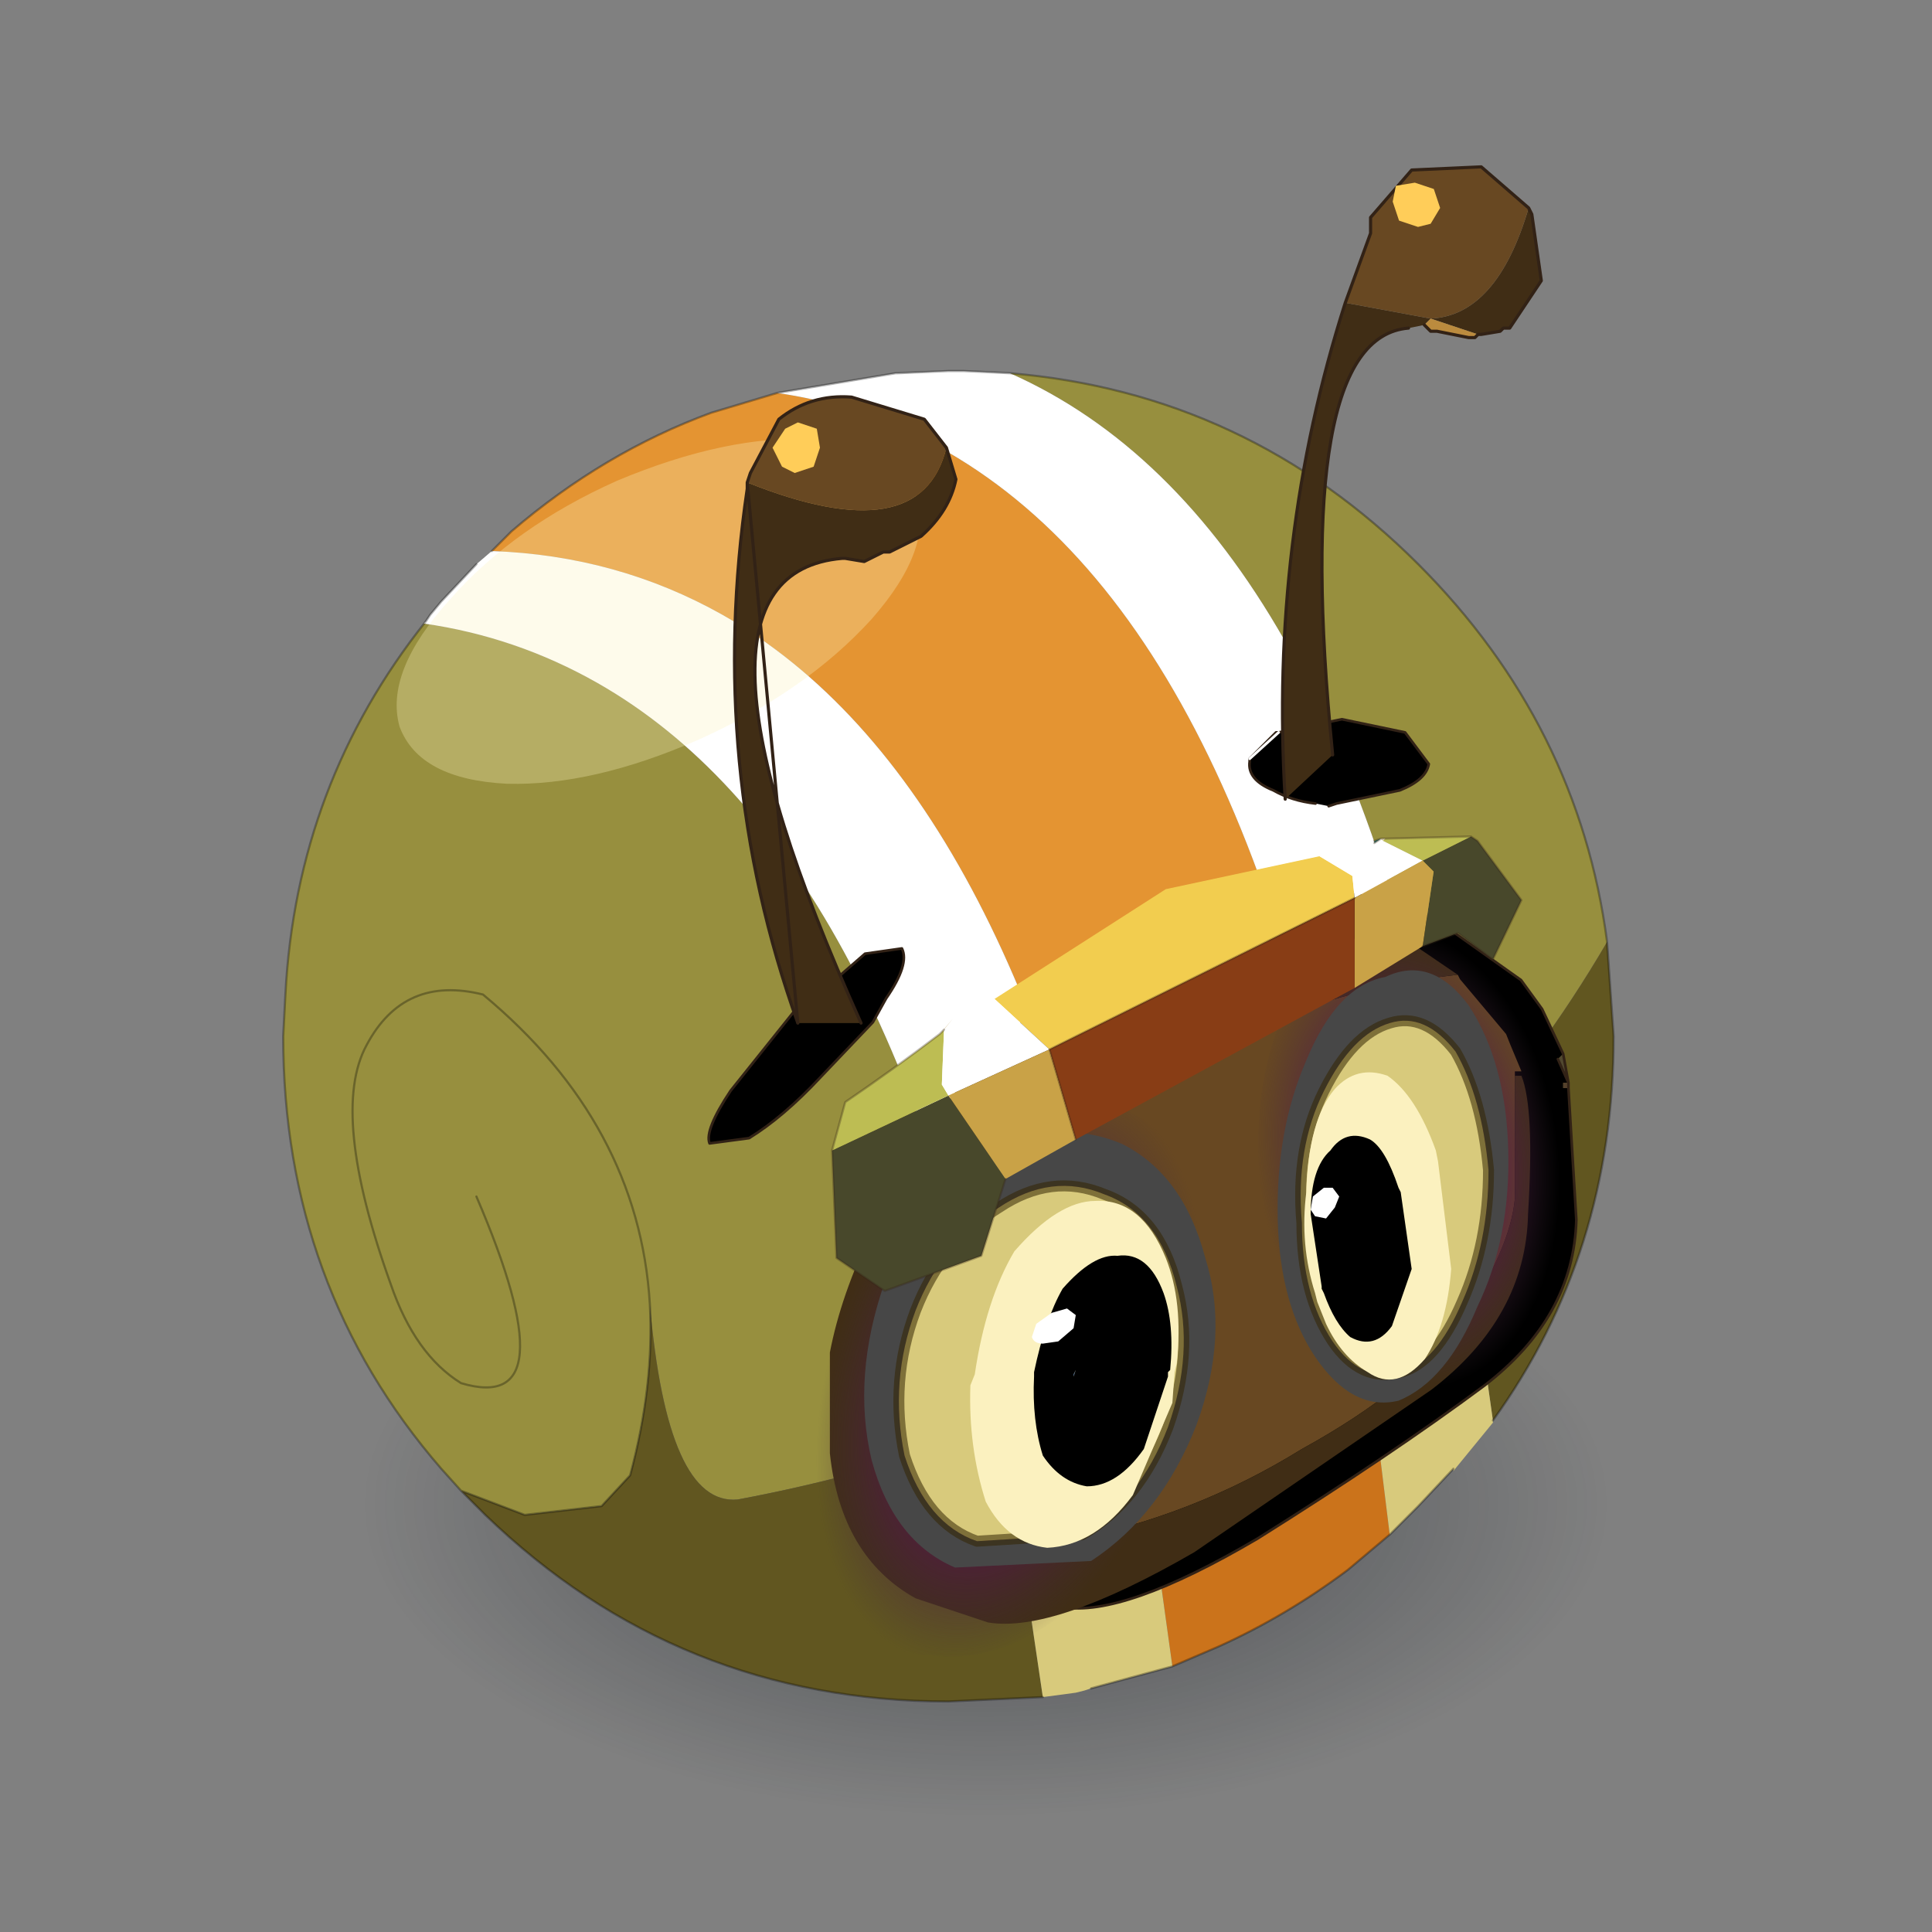 <?xml version="1.0" encoding="UTF-8" standalone="no"?>
<svg xmlns:xlink="http://www.w3.org/1999/xlink" height="440.0px" width="440.0px" xmlns="http://www.w3.org/2000/svg">
  <rect width="100%" height="100%" fill="#808080" stroke="none"/>
  <g transform="matrix(10.0, 0.0, 0.0, 10.0, 0.0, 0.0)">
    <use height="44.0" transform="matrix(1.0, 0.0, 0.0, 1.0, 0.0, 0.0)" width="44.0" xlink:href="#shape0"/>
    <use height="25.6" transform="matrix(1.155, -4.0E-4, 2.0E-4, 0.578, 7.663, 26.863)" width="25.6" xlink:href="#sprite0"/>
    <use height="30.3" transform="matrix(1.0, 0.0, 0.0, 1.0, 6.45, 8.45)" width="30.3" xlink:href="#shape2"/>
    <use height="16.85" transform="matrix(1.2, 0.0, 0.0, 1.2, 16.16, 16.38)" width="16.45" xlink:href="#sprite1"/>
    <use height="17.15" transform="matrix(1.0, 0.0, 0.0, 1.0, 18.25, 20.6)" width="17.25" xlink:href="#shape4"/>
    <use height="10.05" transform="matrix(1.44, 0.0, 0.0, 1.44, 29.198, 3.728)" width="4.15" xlink:href="#sprite2"/>
    <use height="9.9" transform="matrix(1.44, 0.0, 0.0, 1.44, 16.73, 9.044)" width="3.5" xlink:href="#sprite3"/>
    <use height="10.35" transform="matrix(1.0, 0.0, 0.0, 1.0, 18.95, 19.05)" width="15.7" xlink:href="#shape7"/>
  </g>
  <defs>
    <g id="shape0" transform="matrix(1.0, 0.0, 0.0, 1.0, 0.0, 0.0)">
      <path d="M44.0 44.0 L0.0 44.0 0.0 0.0 44.0 0.0 44.0 44.0" fill="#43adca" fill-opacity="0.0" fill-rule="evenodd" stroke="none"/>
    </g>
    <g id="sprite0" transform="matrix(1.0, 0.0, 0.0, 1.0, 12.8, 12.8)">
      <use height="25.6" transform="matrix(1.0, 0.0, 0.0, 1.0, -12.8, -12.8)" width="25.6" xlink:href="#shape1"/>
    </g>
    <g id="shape1" transform="matrix(1.0, 0.0, 0.0, 1.0, 12.8, 12.8)">
      <path d="M9.05 -9.05 Q12.8 -5.3 12.8 0.0 12.8 5.3 9.05 9.05 5.3 12.8 0.0 12.8 -5.3 12.8 -9.05 9.05 -12.8 5.3 -12.8 0.0 -12.8 -5.3 -9.05 -9.05 -5.3 -12.8 0.0 -12.8 5.3 -12.8 9.05 -9.05" fill="url(#gradient0)" fill-rule="evenodd" stroke="none"/>
    </g>
    <radialGradient cx="0" cy="0" gradientTransform="matrix(0.015, 0.0, 0.0, 0.015, 0.0, 0.0)" gradientUnits="userSpaceOnUse" id="gradient0" r="819.2" spreadMethod="pad">
      <stop offset="0.333" stop-color="#0d141c" stop-opacity="0.333"/>
      <stop offset="1.0" stop-color="#101a24" stop-opacity="0.0"/>
    </radialGradient>
    <g id="shape2" transform="matrix(1.0, 0.0, 0.0, 1.0, -6.45, -8.45)">
      <path d="M9.7 14.15 L9.65 14.2 Q11.75 14.5 13.6 15.55 20.2 19.3 22.85 32.5 19.75 33.6 16.8 34.15 15.2 34.3 14.8 29.7 14.9 31.55 14.35 33.6 L13.7 34.3 11.95 34.5 10.5 33.95 10.05 33.45 Q6.45 29.3 6.45 23.6 L6.5 22.65 Q6.75 17.85 9.7 14.15 M10.85 27.25 Q13.0 32.25 10.5 31.5 9.45 30.85 8.9 29.25 7.5 25.35 8.35 23.8 9.2 22.2 11.0 22.65 14.55 25.6 14.8 29.7 14.55 25.6 11.0 22.65 9.2 22.2 8.35 23.8 7.5 25.35 8.9 29.25 9.45 30.85 10.5 31.5 13.0 32.25 10.85 27.25 M23.0 8.5 Q28.4 8.95 32.3 12.85 35.95 16.5 36.6 21.45 35.05 24.1 33.1 26.2 30.45 11.8 23.0 8.5" fill="#978f3e" fill-rule="evenodd" stroke="none"/>
      <path d="M10.5 33.95 L11.95 34.5 13.7 34.3 14.35 33.6 Q14.9 31.55 14.8 29.7 15.2 34.3 16.8 34.15 19.75 33.6 22.85 32.5 L22.9 32.9 23.75 38.65 21.6 38.75 Q15.45 38.75 11.05 34.5 L10.85 34.3 10.5 33.95 M36.6 21.45 L36.75 23.6 Q36.75 28.55 34.0 32.35 L33.25 27.05 33.1 26.2 Q35.05 24.1 36.6 21.45" fill="#615620" fill-rule="evenodd" stroke="none"/>
      <path d="M11.2 12.55 L11.65 12.1 Q13.75 10.3 16.2 9.4 L17.7 8.95 Q19.1 9.15 20.4 9.7 28.2 13.05 30.8 28.3 L30.85 28.45 29.95 29.1 29.9 29.0 26.75 30.9 26.75 30.95 25.8 31.45 25.75 31.35 Q23.15 17.8 16.45 14.0 14.05 12.65 11.2 12.55" fill="#e49432" fill-rule="evenodd" stroke="none"/>
      <path d="M31.65 34.95 L30.7 35.75 Q29.3 36.8 27.75 37.5 L26.7 37.95 25.8 31.45 26.75 30.95 26.75 30.9 29.9 29.0 29.95 29.1 30.85 28.45 31.65 34.95" fill="#cb731b" fill-rule="evenodd" stroke="none"/>
      <path d="M22.85 32.5 Q20.2 19.3 13.6 15.55 11.75 14.5 9.65 14.2 L9.7 14.15 9.8 14.0 10.05 13.7 10.85 12.85 11.2 12.55 Q14.05 12.65 16.45 14.0 23.15 17.8 25.75 31.35 L23.85 32.15 23.9 32.45 22.9 32.9 22.85 32.5 M17.7 8.95 L20.4 8.5 20.45 8.5 21.6 8.45 21.8 8.45 21.95 8.45 23.0 8.5 Q30.45 11.8 33.1 26.2 L33.25 27.05 32.35 27.75 32.25 27.05 30.8 28.3 Q28.2 13.05 20.4 9.7 19.1 9.15 17.7 8.95" fill="#ffffff" fill-rule="evenodd" stroke="none"/>
      <path d="M34.0 32.35 L34.0 32.4 33.1 33.5 33.1 33.45 32.3 34.3 31.65 34.95 30.85 28.45 30.8 28.3 32.25 27.05 32.35 27.75 33.25 27.05 34.0 32.35 M26.7 37.95 L24.85 38.45 24.7 38.5 24.5 38.55 23.75 38.65 22.9 32.9 23.9 32.45 23.85 32.15 25.75 31.35 25.8 31.45 26.7 37.95" fill="#d8ca7c" fill-rule="evenodd" stroke="none"/>
      <path d="M9.7 14.15 Q6.75 17.85 6.5 22.65 L6.45 23.6 Q6.45 29.3 10.05 33.45 L10.5 33.95 11.95 34.5 13.7 34.3 14.35 33.6 Q14.9 31.55 14.8 29.7 14.55 25.6 11.0 22.65 9.2 22.2 8.35 23.8 7.5 25.35 8.9 29.25 9.45 30.85 10.5 31.5 13.0 32.25 10.85 27.25 M11.2 12.55 L11.65 12.1 Q13.75 10.3 16.2 9.4 L17.7 8.95 20.4 8.5 20.45 8.5 21.6 8.45 21.8 8.45 21.95 8.45 23.0 8.5 Q28.4 8.95 32.3 12.85 35.95 16.5 36.6 21.45 L36.75 23.6 Q36.75 28.55 34.0 32.35 M33.1 33.45 L32.3 34.3 31.65 34.95 30.7 35.75 Q29.3 36.8 27.75 37.5 L26.7 37.95 24.85 38.45 M23.75 38.65 L21.6 38.75 Q15.45 38.75 11.05 34.5 L10.85 34.3 10.5 33.95 M9.7 14.15 L9.8 14.0 10.05 13.7 10.85 12.85" fill="none" stroke="#000000" stroke-linecap="round" stroke-linejoin="round" stroke-opacity="0.302" stroke-width="0.05"/>
      <path d="M14.05 10.95 Q16.55 9.9 18.55 10.0 20.5 10.05 20.85 11.25 21.3 12.45 19.85 14.1 18.35 15.75 15.9 16.85 13.5 17.9 11.55 17.85 9.55 17.75 9.1 16.55 8.75 15.3 10.25 13.65 11.7 12.0 14.05 10.95" fill="#fbf1bf" fill-opacity="0.302" fill-rule="evenodd" stroke="none"/>
    </g>
    <g id="sprite1" transform="matrix(1.0, 0.0, 0.0, 1.0, 8.2, 16.85)">
      <use height="16.85" transform="matrix(1.0, 0.0, 0.0, 1.0, -8.2, -16.85)" width="16.45" xlink:href="#shape3"/>
    </g>
    <g id="shape3" transform="matrix(1.0, 0.0, 0.0, 1.0, 8.2, 16.85)">
      <path d="M8.1 -9.85 L8.25 -7.35 Q8.2 -5.5 6.5 -4.2 4.75 -2.9 2.2 -1.3 -0.35 0.2 -1.5 0.0 L-2.85 -0.45 -3.3 -0.55 Q-5.4 -1.05 -5.6 -3.35 -5.9 -5.65 -4.1 -8.5 L-2.55 -10.5 Q-1.3 -11.9 0.45 -12.8 2.75 -14.0 4.8 -13.35 5.25 -13.2 5.65 -13.0 L7.2 -11.9 7.6 -11.35 8.0 -10.5 7.9 -10.4 8.1 -9.95 8.0 -9.95 8.0 -9.85 8.1 -9.85 M-5.25 -12.4 L-4.55 -12.5 Q-4.4 -12.2 -4.85 -11.55 L-5.1 -11.1 -6.1 -10.05 Q-6.8 -9.3 -7.45 -8.9 L-8.2 -8.8 Q-8.3 -9.05 -7.8 -9.8 L-6.6 -11.3 -6.4 -11.4 -5.25 -12.4" fill="#000000" fill-rule="evenodd" stroke="none"/>
      <path d="M8.1 -9.95 L7.9 -10.4 8.0 -10.5 8.1 -9.95" fill="#51482f" fill-rule="evenodd" stroke="none"/>
      <path d="M8.1 -9.85 L8.0 -9.85 8.0 -9.95 8.1 -9.95 8.1 -9.85" fill="#54412c" fill-rule="evenodd" stroke="none"/>
      <path d="M8.0 -10.5 L7.6 -11.35 7.2 -11.9 5.65 -13.0 Q5.25 -13.2 4.8 -13.35 2.75 -14.0 0.45 -12.8 -1.3 -11.9 -2.55 -10.5 L-4.1 -8.5 Q-5.9 -5.65 -5.6 -3.35 -5.4 -1.05 -3.3 -0.55 L-2.85 -0.45 -1.5 0.0 Q-0.35 0.2 2.2 -1.3 4.75 -2.9 6.5 -4.2 8.2 -5.5 8.25 -7.35 L8.1 -9.85 M8.1 -9.95 L7.9 -10.4 M8.0 -10.5 L8.1 -9.95 8.1 -9.85 M-5.25 -12.4 L-6.4 -11.4 -6.6 -11.3 -7.8 -9.8 Q-8.3 -9.05 -8.2 -8.8 L-7.45 -8.9 Q-6.8 -9.3 -6.1 -10.05 L-5.1 -11.1 -4.85 -11.55 Q-4.4 -12.2 -4.55 -12.5 L-5.25 -12.4" fill="none" stroke="#322216" stroke-linecap="round" stroke-linejoin="round" stroke-width="0.05"/>
      <path d="M3.3 -15.25 Q2.85 -15.3 2.5 -15.5 2.0 -15.7 2.05 -16.05 L2.05 -16.1 2.55 -16.6 2.6 -16.6 3.8 -16.85 5.0 -16.6 5.45 -16.0 Q5.4 -15.7 4.9 -15.5 L3.7 -15.25 3.55 -15.2 3.3 -15.25 M2.05 -16.1 L2.6 -16.6 2.05 -16.1" fill="#000000" fill-rule="evenodd" stroke="none"/>
      <path d="M3.3 -15.25 Q2.85 -15.3 2.5 -15.5 2.0 -15.7 2.05 -16.05 L2.05 -16.1 2.55 -16.6 2.6 -16.6 3.8 -16.85 5.0 -16.6 5.45 -16.0 Q5.4 -15.7 4.9 -15.5 L3.7 -15.25 3.55 -15.2" fill="none" stroke="#322216" stroke-linecap="round" stroke-linejoin="round" stroke-width="0.05"/>
      <path d="M2.6 -16.6 L2.05 -16.1" fill="none" stroke="#ffffff" stroke-linecap="round" stroke-linejoin="round" stroke-width="0.05"/>
    </g>
    <g id="shape4" transform="matrix(1.0, 0.0, 0.0, 1.0, -18.25, -20.6)">
      <path d="M33.2 22.2 L33.25 22.3 34.3 23.55 34.4 23.8 34.65 24.4 34.5 24.4 34.5 24.5 34.5 27.3 Q34.4 28.4 33.35 30.0 32.2 31.6 29.65 33.0 27.15 34.55 24.25 35.1 23.8 35.35 22.5 34.5 21.25 33.65 20.95 31.85 L20.75 29.85 Q25.9 23.0 33.2 22.2" fill="#684822" fill-rule="evenodd" stroke="none"/>
      <path d="M34.5 24.5 L34.65 24.5 Q34.95 25.25 34.8 27.65 34.75 30.0 32.6 31.65 L27.2 35.35 Q24.0 37.2 22.5 36.95 L20.85 36.4 Q19.15 35.45 18.9 33.1 L18.9 31.45 18.9 30.8 Q19.15 29.5 19.85 28.05 L20.5 26.65 Q22.05 24.15 24.1 22.55 24.95 21.85 25.9 21.5 L31.95 21.35 33.2 22.2 Q25.9 23.0 20.75 29.85 L20.95 31.85 Q21.25 33.65 22.5 34.5 23.8 35.35 24.25 35.1 27.15 34.55 29.65 33.0 32.2 31.6 33.35 30.0 34.4 28.4 34.5 27.3 L34.5 24.5" fill="#402d15" fill-rule="evenodd" stroke="none"/>
      <path d="M28.65 26.15 Q28.7 28.45 29.75 30.05 30.8 31.7 32.25 31.8 33.65 31.95 34.65 30.4 35.55 28.95 35.5 26.7 35.45 24.4 34.4 22.75 33.35 21.15 31.95 21.05 30.55 20.95 29.6 22.4 28.65 23.9 28.65 26.15" fill="url(#gradient1)" fill-rule="evenodd" stroke="none"/>
      <path d="M33.45 22.9 Q34.3 24.2 34.35 26.2 34.4 28.2 33.65 29.75 32.95 31.45 31.85 31.9 30.8 32.15 29.95 30.9 29.15 29.7 29.1 27.8 29.05 25.75 29.75 24.15 30.45 22.45 31.55 22.25 32.6 21.75 33.45 22.9 M31.65 23.3 Q30.8 23.55 30.15 24.85 29.5 26.15 29.65 27.85 29.65 29.5 30.35 30.55 31.0 31.5 31.9 31.25 32.7 31.05 33.3 29.65 33.9 28.3 33.9 26.65 33.75 25.0 33.15 23.95 32.45 23.05 31.65 23.3" fill="#474747" fill-rule="evenodd" stroke="none"/>
      <path d="M31.65 23.3 Q32.45 23.05 33.15 23.95 33.75 25.0 33.9 26.65 33.9 28.3 33.3 29.65 32.7 31.05 31.9 31.25 31.0 31.5 30.35 30.55 29.65 29.5 29.65 27.85 29.5 26.15 30.15 24.85 30.8 23.55 31.65 23.3" fill="#d8ca7c" fill-rule="evenodd" stroke="none"/>
      <path d="M31.65 23.3 Q32.45 23.05 33.15 23.95 33.75 25.0 33.9 26.65 33.9 28.3 33.3 29.65 32.7 31.05 31.9 31.25 31.0 31.5 30.35 30.55 29.65 29.5 29.65 27.85 29.5 26.15 30.15 24.85 30.8 23.55 31.65 23.3 Z" fill="none" stroke="#332300" stroke-linecap="round" stroke-linejoin="round" stroke-opacity="0.541" stroke-width="0.25"/>
      <path d="M31.6 24.5 Q32.25 24.95 32.7 26.2 L32.75 26.45 33.05 28.9 Q32.95 30.2 32.45 30.95 31.8 31.7 31.15 31.25 30.55 30.9 30.2 30.15 L30.0 29.65 29.95 29.45 Q29.6 28.35 29.75 27.15 29.8 25.5 30.4 24.8 30.9 24.25 31.6 24.5" fill="#fbf1bf" fill-rule="evenodd" stroke="none"/>
      <path d="M31.35 27.75 L31.35 27.8 31.35 27.75" fill="#1d5bb8" fill-rule="evenodd" stroke="none"/>
      <path d="M31.9 27.15 L31.85 27.05 Q31.55 26.15 31.2 25.95 30.65 25.7 30.3 26.2 29.85 26.6 29.85 27.65 L30.1 29.3 30.1 29.35 30.15 29.45 Q30.4 30.15 30.75 30.45 31.3 30.75 31.7 30.2 L32.15 28.9 31.9 27.15 M31.35 27.75 L31.35 27.8 31.35 27.75" fill="#000000" fill-rule="evenodd" stroke="none"/>
      <path d="M29.95 27.7 L30.2 27.75 30.4 27.5 30.5 27.25 30.35 27.05 30.15 27.05 29.9 27.25 29.85 27.55 29.95 27.7" fill="#ffffff" fill-rule="evenodd" stroke="none"/>
      <path d="M27.45 27.2 Q28.25 29.3 27.5 31.85 26.75 34.5 24.9 36.2 23.0 37.95 21.2 37.7 19.35 37.6 18.65 35.55 17.85 33.5 18.6 30.85 19.35 28.25 21.2 26.5 22.95 24.85 24.75 25.05 26.6 25.3 27.45 27.2" fill="url(#gradient2)" fill-rule="evenodd" stroke="none"/>
      <path d="M22.25 35.1 L24.65 34.95 Q25.95 34.2 26.6 32.5 27.2 30.8 26.8 29.3 26.4 27.65 25.15 27.2 23.95 26.7 22.75 27.5 21.45 28.3 20.85 29.85 20.25 31.45 20.6 33.15 21.1 34.7 22.25 35.1 M21.75 35.7 Q20.35 35.1 19.85 33.25 19.4 31.35 20.15 29.2 20.95 27.25 22.5 26.4 24.0 25.4 25.55 26.05 26.95 26.75 27.45 28.65 28.0 30.4 27.25 32.45 26.45 34.5 24.85 35.55 L21.75 35.7" fill="#474747" fill-rule="evenodd" stroke="none"/>
      <path d="M22.25 35.1 Q21.1 34.7 20.6 33.15 20.25 31.45 20.85 29.85 21.45 28.3 22.75 27.5 23.95 26.7 25.15 27.2 26.4 27.65 26.8 29.3 27.2 30.8 26.6 32.5 25.95 34.2 24.65 34.95 L22.25 35.1" fill="#d8ca7c" fill-rule="evenodd" stroke="none"/>
      <path d="M22.25 35.1 L24.65 34.95 Q25.95 34.2 26.6 32.5 27.2 30.8 26.8 29.3 26.4 27.65 25.15 27.2 23.95 26.7 22.75 27.5 21.45 28.3 20.85 29.85 20.25 31.45 20.6 33.15 21.1 34.7 22.25 35.1 Z" fill="none" stroke="#332300" stroke-linecap="round" stroke-linejoin="round" stroke-opacity="0.541" stroke-width="0.25"/>
      <path d="M24.95 27.35 Q26.0 27.3 26.55 28.65 26.95 29.65 26.8 31.05 L26.75 31.25 26.7 31.95 25.8 34.05 Q24.95 35.2 23.85 35.25 22.95 35.15 22.45 34.2 22.05 32.95 22.1 31.55 L22.2 31.3 Q22.45 29.6 23.1 28.5 24.1 27.35 24.95 27.35" fill="#fbf1bf" fill-rule="evenodd" stroke="none"/>
      <path d="M24.45 31.3 L24.5 31.2 24.45 31.35 24.45 31.3" fill="#1d5bb8" fill-rule="evenodd" stroke="none"/>
      <path d="M23.55 31.35 L23.55 31.25 Q23.8 30.05 24.2 29.35 24.9 28.55 25.45 28.6 26.15 28.5 26.5 29.45 26.75 30.15 26.65 31.2 L26.6 31.25 26.6 31.35 26.05 33.0 Q25.45 33.85 24.75 33.85 24.15 33.75 23.75 33.15 23.5 32.35 23.55 31.35 M24.45 31.3 L24.45 31.35 24.5 31.2 24.45 31.3" fill="#000000" fill-rule="evenodd" stroke="none"/>
      <path d="M24.45 30.25 L24.1 30.55 23.75 30.6 Q23.55 30.6 23.5 30.45 L23.6 30.15 23.95 29.9 24.3 29.8 24.5 29.95 24.45 30.25" fill="#ffffff" fill-rule="evenodd" stroke="none"/>
    </g>
    <radialGradient cx="0" cy="0" gradientTransform="matrix(-0.003, -0.005, -0.003, 0.004, 32.05, 26.35)" gradientUnits="userSpaceOnUse" id="gradient1" r="819.2" spreadMethod="pad">
      <stop offset="0.431" stop-color="#610e51"/>
      <stop offset="1.0" stop-color="#402f3b" stop-opacity="0.0"/>
    </radialGradient>
    <radialGradient cx="0" cy="0" gradientTransform="matrix(0.002, -0.008, 0.005, 6.0E-4, 23.0, 31.3)" gradientUnits="userSpaceOnUse" id="gradient2" r="819.2" spreadMethod="pad">
      <stop offset="0.431" stop-color="#610e51"/>
      <stop offset="1.0" stop-color="#402f3b" stop-opacity="0.0"/>
    </radialGradient>
    <g id="sprite2" transform="matrix(1.0, 0.0, 0.0, 1.0, 2.05, 10.05)">
      <use height="10.05" transform="matrix(1.0, 0.0, 0.0, 1.0, -2.05, -10.05)" width="4.15" xlink:href="#shape5"/>
    </g>
    <g id="shape5" transform="matrix(1.0, 0.0, 0.0, 1.0, 2.05, 10.05)">
      <path d="M-1.25 -0.7 L-2.0 0.0 Q-2.25 -4.1 -1.05 -7.85 L0.3 -7.6 Q1.35 -7.65 1.85 -9.35 L1.9 -9.25 2.05 -8.2 1.55 -7.45 1.45 -7.45 1.4 -7.4 1.1 -7.35 1.05 -7.35 0.3 -7.6 0.2 -7.5 -0.05 -7.45 Q-1.9 -7.3 -1.25 -0.7" fill="#402d15" fill-rule="evenodd" stroke="none"/>
      <path d="M-1.05 -7.85 L-0.65 -8.95 -0.65 -9.2 0.0 -9.95 1.1 -10.0 1.85 -9.35 Q1.35 -7.65 0.3 -7.6 L-1.05 -7.85" fill="#684822" fill-rule="evenodd" stroke="none"/>
      <path d="M1.05 -7.35 L1.0 -7.3 0.9 -7.3 0.65 -7.35 0.4 -7.4 0.3 -7.4 0.2 -7.5 0.3 -7.6 1.05 -7.35" fill="#bb8b3e" fill-rule="evenodd" stroke="none"/>
      <path d="M-2.0 0.0 Q-2.25 -4.1 -1.05 -7.85 L-0.65 -8.95 -0.65 -9.2 0.0 -9.95 1.1 -10.0 1.85 -9.35 1.9 -9.25 2.05 -8.2 1.55 -7.45 1.45 -7.45 1.4 -7.4 1.1 -7.35 1.05 -7.35 1.0 -7.3 0.9 -7.3 0.65 -7.35 0.4 -7.4 0.3 -7.4 0.2 -7.5 M-0.05 -7.45 Q-1.9 -7.3 -1.25 -0.7" fill="none" stroke="#322216" stroke-linecap="round" stroke-linejoin="round" stroke-width="0.05"/>
      <path d="M0.1 -9.05 L0.3 -9.1 0.45 -9.35 0.35 -9.65 0.05 -9.75 -0.25 -9.7 -0.3 -9.45 -0.2 -9.15 0.1 -9.05" fill="#ffcd59" fill-rule="evenodd" stroke="none"/>
    </g>
    <g id="sprite3" transform="matrix(1.0, 0.0, 0.0, 1.0, 1.75, 9.9)">
      <use height="9.9" transform="matrix(1.0, 0.0, 0.0, 1.0, -1.75, -9.9)" width="3.5" xlink:href="#shape6"/>
    </g>
    <g id="shape6" transform="matrix(1.0, 0.0, 0.0, 1.0, 1.75, 9.9)">
      <path d="M-1.55 -8.55 L-1.5 -8.7 -1.05 -9.55 Q-0.55 -9.95 0.1 -9.9 L1.25 -9.55 1.6 -9.1 Q1.2 -7.45 -1.55 -8.55" fill="#684822" fill-rule="evenodd" stroke="none"/>
      <path d="M1.6 -9.1 L1.75 -8.6 Q1.65 -8.1 1.2 -7.7 L0.7 -7.45 0.6 -7.45 0.3 -7.3 0.0 -7.35 -0.05 -7.35 Q-2.95 -7.1 0.25 0.0 L-0.75 0.0 Q-2.2 -4.05 -1.55 -8.45 L-1.55 -8.55 Q1.2 -7.45 1.6 -9.1" fill="#402d15" fill-rule="evenodd" stroke="none"/>
      <path d="M-1.55 -8.55 L-1.5 -8.7 -1.05 -9.55 Q-0.55 -9.95 0.1 -9.9 L1.25 -9.55 1.6 -9.1 1.75 -8.6 Q1.65 -8.1 1.2 -7.7 L0.7 -7.45 0.6 -7.45 0.3 -7.3 0.0 -7.35 -0.05 -7.35 Q-2.95 -7.1 0.25 0.0 M-0.75 0.0 Q-2.2 -4.05 -1.55 -8.45 L-1.55 -8.55 Z" fill="none" stroke="#322216" stroke-linecap="round" stroke-linejoin="round" stroke-width="0.05"/>
      <path d="M-1.0 -8.8 L-0.8 -8.7 -0.5 -8.8 -0.4 -9.1 -0.45 -9.4 -0.75 -9.5 -0.95 -9.4 -1.15 -9.1 -1.0 -8.8" fill="#ffcd59" fill-rule="evenodd" stroke="none"/>
    </g>
    <g id="shape7" transform="matrix(1.0, 0.0, 0.0, 1.0, -18.95, -19.05)">
      <path d="M33.5 19.05 L33.65 19.15 34.65 20.5 34.0 21.85 33.2 21.25 32.4 21.55 32.65 19.85 32.4 19.6 33.5 19.05 M22.9 26.85 L22.35 28.6 20.15 29.4 19.05 28.65 18.95 26.2 21.6 24.95 22.9 26.85" fill="#48482b" fill-rule="evenodd" stroke="none"/>
      <path d="M18.95 26.2 L19.25 25.1 Q20.35 24.35 21.4 23.55 L21.5 23.45 21.45 24.7 21.6 24.95 18.95 26.2 M31.55 19.1 L33.5 19.05 32.4 19.6 31.5 19.15 31.55 19.1" fill="#bdbd53" fill-rule="evenodd" stroke="none"/>
      <path d="M22.65 22.75 L26.55 20.25 30.05 19.5 30.8 19.95 30.85 20.45 23.9 23.9 22.65 22.75" fill="#f2cd4f" fill-rule="evenodd" stroke="none"/>
      <path d="M21.7 23.2 L22.3 22.35 22.65 22.75 23.9 23.9 21.6 24.95 21.45 24.7 21.5 23.45 21.7 23.2 M30.05 19.5 L29.85 19.25 31.3 19.2 31.45 19.1 31.5 19.15 32.4 19.6 30.85 20.45 30.8 19.95 30.05 19.5" fill="#ffffff" fill-rule="evenodd" stroke="none"/>
      <path d="M21.4 23.55 L21.7 23.2 21.5 23.45 21.4 23.55" fill="#ddceac" fill-rule="evenodd" stroke="none"/>
      <path d="M32.4 21.55 L30.85 22.5 30.85 20.45 32.4 19.6 32.65 19.85 32.4 21.55 M24.5 25.95 L22.9 26.85 21.6 24.95 23.9 23.9 24.5 25.95" fill="#c9a247" fill-rule="evenodd" stroke="none"/>
      <path d="M30.85 22.5 L24.5 25.95 23.9 23.9 30.85 20.45 30.85 22.5" fill="#883d15" fill-rule="evenodd" stroke="none"/>
      <path d="M31.45 19.1 L31.55 19.1 31.5 19.15 31.45 19.1" fill="#f5eccb" fill-rule="evenodd" stroke="none"/>
      <path d="M31.3 19.2 L31.3 19.15 31.45 19.1 31.3 19.2" fill="#2d7171" fill-rule="evenodd" stroke="none"/>
      <path d="M33.5 19.05 L33.65 19.15 34.65 20.5 34.0 21.85 33.2 21.25 32.4 21.55 M22.9 26.85 L22.35 28.6 20.15 29.4 19.05 28.65 18.95 26.2 19.25 25.1 Q20.35 24.35 21.4 23.55 M31.3 19.15 L31.45 19.1 31.55 19.1 33.5 19.05 M31.3 19.2 L31.45 19.1 M23.9 23.9 L24.5 25.95 M21.5 23.45 L21.4 23.55 M23.9 23.9 L30.85 20.45" fill="none" stroke="#332216" stroke-linecap="round" stroke-linejoin="round" stroke-opacity="0.302" stroke-width="0.05"/>
    </g>
  </defs>
</svg>
